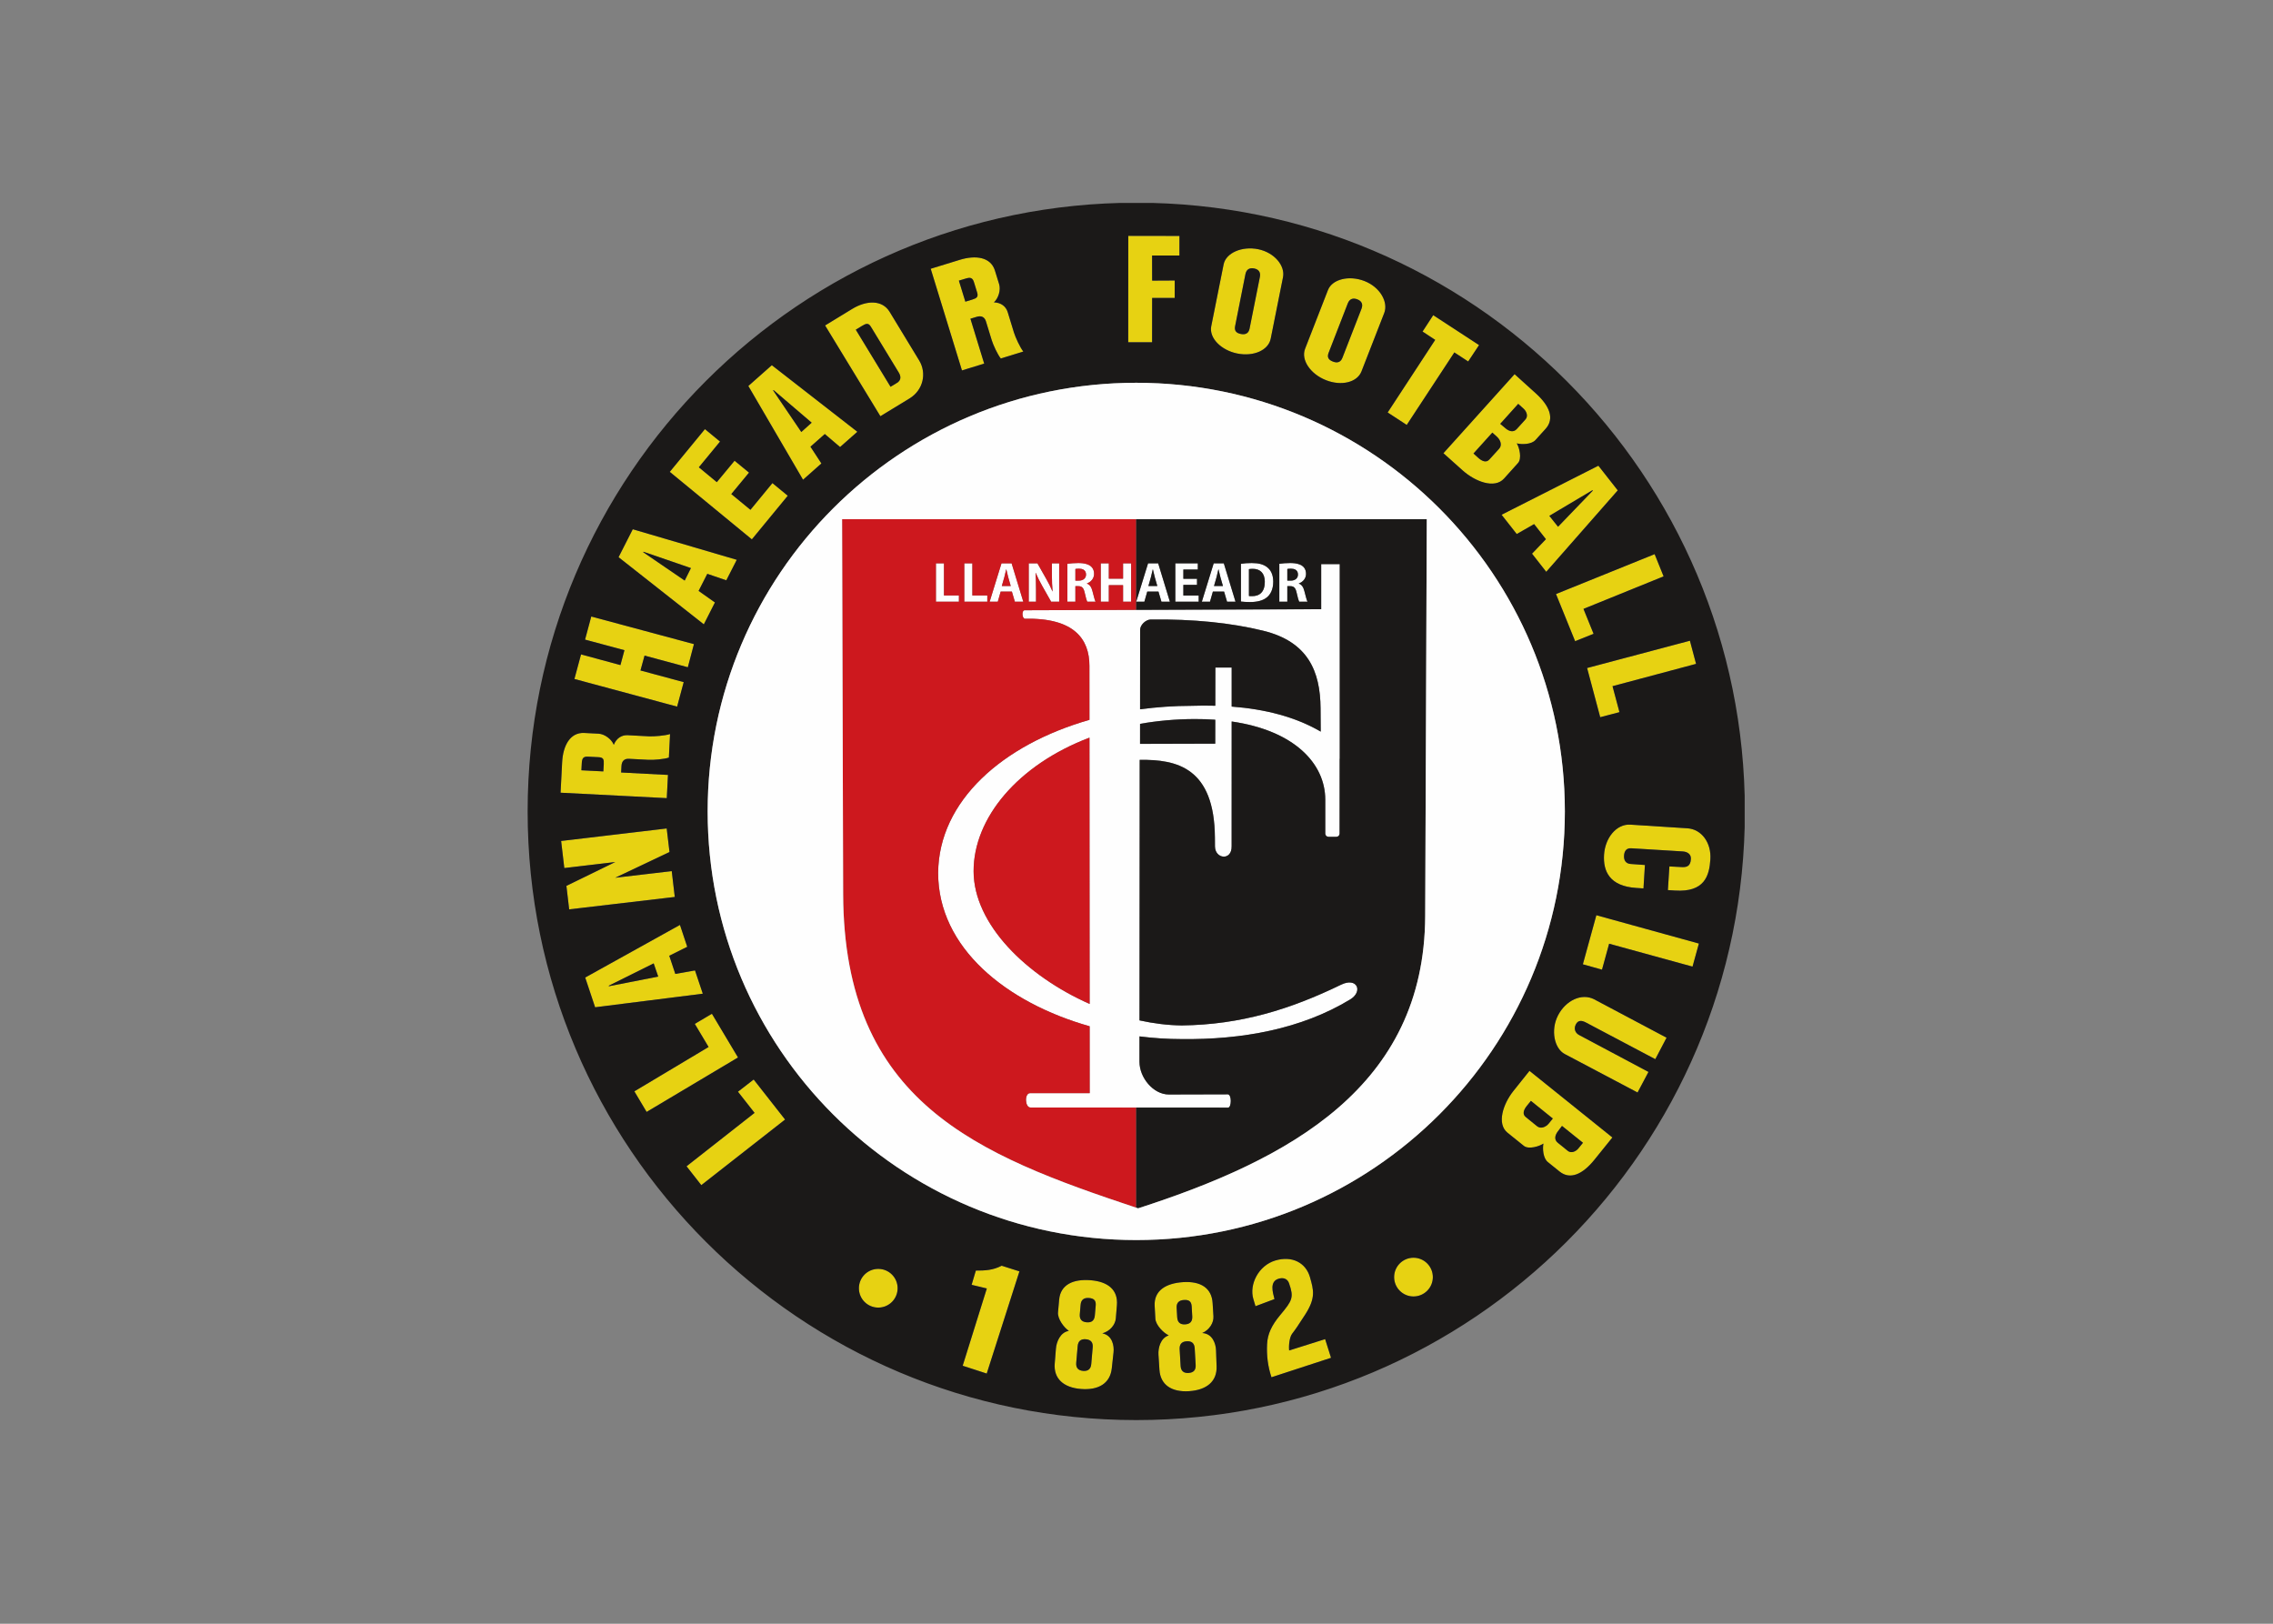 <svg clip-rule="evenodd" fill-rule="evenodd" stroke-linejoin="round" stroke-miterlimit="2" viewBox="0 0 560 400" xmlns="http://www.w3.org/2000/svg" xmlns:xlink="http://www.w3.org/1999/xlink"><rect x="0" y="0" width="560" height="400" fill="#808080" stroke="none"/><clipPath id="a"><path clip-rule="evenodd" d="m0 0h430.199v430.199h-430.199z"/></clipPath><g transform="matrix(.697 0 0 .697 129.988 50)"><path d="m377 281.453 25.59 13.57-3.977 7.59-24.593-12.996c-1.481-.781-2.727-.793-3.497.696-.773 1.492-.296 2.992 1.18 3.777l24.492 13.031-3.855 7.27-25.75-13.602c-3.664-1.93-5.063-8.441-2.363-13.66 2.695-5.215 8.3-7.992 12.773-5.676z" fill="#e7d212"/><path d="m405.57 243.012-2.511-.16.531-8.36 4.195.219c1.676.09 3.285-.047 3.406-2.895.075-1.671-1.238-2.527-2.91-2.628l-18.168-1.114c-1.672-.105-2.453.914-2.558 2.586-.11 1.684.652 2.832 2.324 2.957l5.066.367-.515 8.274-2.575-.168c-9.386-.606-11.738-5.895-11.363-11.762.371-5.855 4.324-10.926 9.348-10.605l20.105 1.289c5.024.316 8.508 5.109 8.133 10.968-.375 5.868-2.098 11.7-12.508 11.032z" fill="#e7d212"/><path d="m263.992 387.414-6.707 2.504-.762-2.547c-1.523-5.109 1.821-11.832 7.774-13.605 5.961-1.778 10.808.804 12.258 5.933 1.277 4.524 2.086 7.246-1.66 13.114-2.59 4.046-3.567 5.425-4.649 6.828-.933 1.207-1.258 4.191-1.058 5.925l12.714-4.011 2.086 6.605-21.062 6.875c-1.27-3.832-1.758-7.722-1.543-11.758.187-3.55 1.594-6.589 4.672-10.269 4.316-5.156 4.828-6.188 3.078-11.219-.582-1.676-2.199-2.109-3.875-1.512-2.926 1.043-1.938 4.559-1.266 7.137z" fill="#e7d212"/><path d="m234.734 390.023c-.101-1.777-.957-2.414-2.738-2.3-1.769.109-2.687 1.011-2.582 2.781l.199 3.348c.106 1.781 1.059 2.601 2.828 2.488 1.778-.113 2.59-1.051 2.489-2.828zm-1.086 23.493c1.778-.114 2.59-1.059 2.489-2.828l-.34-5.883c-.102-1.77-1.051-2.602-2.828-2.489-1.77.114-2.59 1.055-2.489 2.829l.34 5.878c.102 1.77 1.055 2.606 2.828 2.493zm-1.945-32.102c6.207-.391 10.102 2.07 10.43 7.383l.293 4.711c.14 2.25-1.43 4.816-3.965 5.894 3.641.196 4.801 3.805 4.879 6.055l.199 5.742c.184 5.324-3.535 8.364-9.738 8.758-6.199.395-10.129-2.254-10.469-7.57l-.34-5.317c-.144-2.254.633-5.886 3.637-6.832-1.902-.89-4.617-3.664-4.738-5.918l-.246-4.523c-.286-5.317 3.863-7.984 10.058-8.383z" fill="#e7d212"/><path d="m162.285 413.727-8.5-2.762 8.531-27.309-5.371-1.293 1.493-5.035c3.23.012 6.023-.105 9.128-1.715l6.282 1.996z" fill="#e7d212"/><path d="m147.172 138.723v-11.356h-2.844v13.559h8.129v-2.203zm10.031 0v-11.356h-2.844v13.559h8.129v-2.203zm10.301-11.356-4.191 13.559h2.882l1.02-3.578h3.961l1.054 3.578h2.981l-4.133-13.559zm1 4.903c.211-.793.461-1.907.652-2.75h.059c.191.828.441 1.921.672 2.765l.883 3.086h-3.153zm16.816-4.903v4.074c0 2.204.075 4.125.25 5.848h-.039c-.597-1.406-1.422-3.062-2.211-4.422l-3.113-5.5h-3.074v13.559h2.574v-4.16c0-2.418-.059-4.321-.172-5.996h.074c.618 1.476 1.481 3.156 2.27 4.55l3.172 5.606h2.844v-13.559zm5.477 13.559h2.824v-5.5h.961c1.344 0 1.941.547 2.324 2.289.348 1.64.711 2.824.922 3.211h2.922c-.289-.512-.672-2.137-1.094-3.738-.347-1.375-.922-2.293-1.961-2.665v-.05c1.383-.493 2.535-1.711 2.535-3.368 0-3.632-3.765-3.843-5.628-3.843-1.442 0-2.825.125-3.805.277zm2.824-11.567c.231-.07.672-.105 1.305-.105 1.039 0 2.461.336 2.461 2.082 0 1.285-.981 2.148-2.594 2.148h-1.172zm16.856-1.992v5.414h-5.036v-5.414h-2.847v13.559h2.847v-5.836h5.036v5.836h2.843v-13.559zm8.839 0-4.191 13.559h2.883l1.019-3.578h3.957l1.059 3.578h2.98l-4.132-13.559zm1 4.903c.211-.793.461-1.907.653-2.75h.058c.192.828.442 1.921.672 2.765l.883 3.086h-3.152zm11.473 6.468v-3.773h4.824v-2.137h-4.824v-3.273h5.109v-2.188h-7.953v13.559h8.262v-2.188zm10.723-11.371-4.192 13.559h2.883l1.02-3.578h3.961l1.054 3.578h2.981l-4.133-13.559zm1 4.903c.211-.793.461-1.907.652-2.75h.059c.191.828.441 1.921.672 2.765l.882 3.086h-3.152zm8.629 8.601c.75.09 1.843.18 3.207.18 2.578 0 4.632-.547 5.976-1.66 1.137-.938 2.231-2.625 2.231-5.536 0-2.449-.825-4.125-2.231-5.183-1.226-.934-2.898-1.41-5.359-1.41-1.442 0-2.789.105-3.824.277zm2.824-11.457c.308-.055.75-.109 1.344-.109 2.632 0 4.269 1.519 4.269 4.586 0 3.562-1.808 5.093-4.519 5.078-.383 0-.805 0-1.094-.055zm10.742 11.512h2.824v-5.5h.961c1.348 0 1.942.547 2.328 2.289.344 1.64.711 2.824.922 3.211h2.922c-.289-.512-.676-2.137-1.098-3.738-.343-1.375-.921-2.293-1.961-2.665v-.05c1.387-.493 2.54-1.711 2.54-3.368 0-3.632-3.77-3.843-5.633-3.843-1.442 0-2.824.125-3.805.277zm2.824-11.567c.231-.07.676-.105 1.309-.105 1.039 0 2.461.336 2.461 2.082 0 1.285-.981 2.148-2.598 2.148h-1.172z" fill="#fefefe"/><g fill="#e7d212"><path d="m61.395 347.133-5.215-6.664 24.043-18.875-5.868-7.477 5.551-4.316 11.102 14.152z"/><path d="m52.211 272.484 6.957-1.238 2.754 8.223-38.059 4.801-3.508-10.512 33.497-18.594 2.57 7.731-6.352 3.164zm-23.469 4.344 17.422-3.406-1.601-4.668-15.879 7.891z"/><path d="m30.977 238.492 19.972-2.347 1.071 9.132-37.329 4.387-.976-8.301 17.277-8.433-18.019 2.129-1.125-9.567 37.316-4.422.992 8.328z"/><path d="m33.055 201.289 16.562.863-.422 8.207-37.543-1.925.551-10.739c.301-5.871 2.801-10.632 7.828-10.379l5.055.258c2.129.11 4.586 1.942 5.375 3.93.93-2.32 2.785-3.508 4.914-3.395l7.543.399c1.672.086 5.723-.231 7.434-.809l-.418 8.321c-1.711.582-5.434.882-7.106.796l-7.012-.363c-1.671-.086-2.546.848-2.636 2.527zm-14.047-.777 7.765.398.141-2.515c.094-1.68-.101-2.426-1.785-2.512l-3.801-.192c-1.676-.086-2.09.622-2.183 2.305z"/><path d="m39.895 165.23 15.281 4.122-2.328 8.66-36.301-9.77 2.34-8.687 13.926 3.773 1.414-5.262-13.918-3.738 2.191-8.164 36.293 9.75-2.156 8.18-15.305-4.117z"/><path d="m62.676 79.93 5.34 4.398-7.489 9.094 6.352 5.254 6.277-7.574 5.106 4.199-6.266 7.582 6.77 5.57 7.769-9.445 5.422 4.465-12.691 15.422-29.016-23.864z"/><path d="m124.695 75.371-19.543-32.082 9.586-5.848c5.02-3.062 10.61-3.269 13.223 1.032l10.48 17.246c2.614 4.304 1.536 10.351-3.484 13.402zm-8.695-30.582 12.285 20.176 2.274-1.379c1.441-.875 1.507-2.215.636-3.645l-9.875-16.23c-.871-1.43-1.73-1.106-3.168-.231z"/><path d="m230.41 11.645-.008 6.921-9.664.008.02 8.867 7.976-.043-.004 6.161-7.976.019-.012 15.656-8.445-.015.019-37.602z"/><path d="m241.645 43.559 4.378-21.864c.805-4.019 6.438-6.515 12.192-5.355 5.758 1.164 9.613 5.851 8.797 9.914l-4.348 21.726c-.816 4.059-6.039 6.391-11.801 5.231-5.75-1.164-10.05-5.492-9.218-9.652zm12.093-18.438-3.656 18.418c-.324 1.641.391 2.434 2.035 2.766 1.649.328 2.746-.239 3.074-1.883l3.641-18.25c.328-1.645-.363-2.688-2.012-3.02-1.64-.332-2.75.332-3.082 1.969z"/><path d="m327.578 52.82-16.828 25.629-6.742-4.402 16.801-25.66-4.469-2.942 3.773-5.789 16.2 10.571-3.844 5.793z"/><path d="m323.715 88.445 25.156-27.937 7.527 6.805c4.778 4.316 6.711 8.89 3.43 12.515l-3.582 3.961c-1.43 1.582-4.805 1.625-6.598 1.176.934 1.508 1.86 5.363.434 6.945l-4.945 5.496c-3.367 3.742-10.254 1.032-14.633-2.886zm17.285-7.289-6.664 7.383 1.691 1.539c1.246 1.125 2.778 1.86 3.903.617l3.48-3.836c1.125-1.238.488-3.082-.762-4.214zm9.156-10.164-6.363 7.074 1.895 1.598c1.285 1.094 2.812 1.488 3.945.238l3.066-3.379c1.129-1.242.281-2.964-.609-3.777z"/><path d="m42.066 321.254-4.332-7.27 26.239-15.679-4.875-8.164 6.05-3.575 9.223 15.446z"/><path d="m60.441 137.109 5.77 4.086-3.922 7.735-30.141-23.731 5.024-9.879 36.758 10.797-3.703 7.254-6.711-2.297zm-19.566-13.66 14.652 10.012 2.203-4.414-16.769-5.77z"/><path d="m99.977 86.148 3.867 5.918-6.485 5.754-19.336-33.132 8.297-7.348 30.235 23.531-6.106 5.391-5.398-4.598zm-13.192-19.886 9.957 14.691 3.668-3.301-13.48-11.519z"/><path d="m156.523 40.914 4.864 15.859-7.856 2.415-11.051-35.934 10.278-3.16c5.617-1.727 10.949-1.008 12.43 3.801l1.492 4.835c.625 2.036-.258 4.973-1.852 6.391 2.5.082 4.246 1.426 4.871 3.457l2.211 7.227c.488 1.601 2.176 5.297 3.305 6.707l-7.957 2.457c-1.137-1.406-2.692-4.805-3.184-6.406l-2.062-6.708c-.489-1.601-1.668-2.109-3.278-1.613zm-4.082-13.465 2.286 7.438 2.41-.731c1.613-.492 2.246-.929 1.754-2.539l-1.125-3.637c-.493-1.601-1.301-1.75-2.914-1.261z"/><path d="m274.813 51.539 8.093-20.773c1.489-3.817 7.469-5.305 12.934-3.164 5.473 2.14 8.457 7.425 6.953 11.285l-8.047 20.644c-1.504 3.864-7.051 5.254-12.523 3.11-5.465-2.137-8.95-7.149-7.41-11.102zm15.097-16.059-6.785 17.5c-.605 1.559-.035 2.469 1.523 3.079 1.571.605 2.75.238 3.356-1.325l6.746-17.343c.605-1.563.105-2.711-1.461-3.321-1.562-.609-2.766-.148-3.379 1.41z"/><path d="m355.77 113.496-6.137 3.516-5.36-6.817 34.219-17.336 6.844 8.719-25.281 28.785-5.02-6.414 4.914-5.121zm20.636-11.984-15.258 9.066 3.079 3.86 12.296-12.774z"/><path d="m398.371 124.121 3.168 7.852-28.32 11.492 3.57 8.808-6.523 2.614-6.758-16.672z"/><path d="m410.844 154.715 2.172 8.18-29.532 7.886 2.454 9.184-6.801 1.781-4.633-17.383z"/><path d="m414.02 261.746-2.254 8.156-29.477-8.093-2.519 9.168-6.766-1.899 4.769-17.344z"/><path d="m354.137 306.738 29.304 23.551-6.375 7.899c-4.046 5.011-8.503 7.199-12.308 4.125l-4.153-3.356c-1.656-1.34-1.894-4.703-1.542-6.519-1.454 1.011-5.25 2.152-6.911.82l-5.765-4.637c-3.926-3.148-1.602-10.176 2.066-14.769zm8.246 16.852-7.75-6.242-1.434 1.769c-1.062 1.309-1.703 2.879-.402 3.934l4.023 3.262c1.301 1.054 3.11.308 4.168-.997zm10.66 8.57-7.418-5.961-1.496 1.985c-1.012 1.343-1.324 2.89-.012 3.953l3.547 2.875c1.301 1.054 2.973.109 3.731-.821z"/><path d="m200.805 389.688c.152-1.77-.602-2.528-2.379-2.668-1.766-.141-2.805.617-2.953 2.382l-.285 3.344c-.149 1.777.675 2.727 2.445 2.867 1.777.145 2.715-.668 2.867-2.445zm-4.438 23.097c1.778.137 2.715-.68 2.867-2.445l.508-5.867c.153-1.766-.668-2.727-2.445-2.871-1.766-.141-2.715.679-2.867 2.441l-.508 5.871c-.152 1.766.676 2.727 2.445 2.871zm2.672-32.043c6.199.496 9.699 3.488 9.266 8.797l-.387 4.703c-.184 2.246-2.102 4.563-4.766 5.266 3.575.715 4.207 4.449 3.961 6.691l-.625 5.707c-.578 5.297-4.695 7.774-10.894 7.278-6.188-.496-9.699-3.68-9.274-8.993l.426-5.312c.18-2.246 1.469-5.734 4.574-6.238-1.754-1.157-4.043-4.289-3.84-6.536l.403-4.507c.476-5.309 4.965-7.356 11.156-6.856z"/><path d="m123.945 376.73c-3.781 0-6.843 3.063-6.843 6.844s3.062 6.84 6.843 6.84c3.782 0 6.844-3.059 6.844-6.84s-3.062-6.844-6.844-6.844z"/><path d="m313.133 372.789c-3.781 0-6.844 3.066-6.844 6.848 0 3.777 3.063 6.843 6.844 6.843s6.844-3.066 6.844-6.843c0-3.782-3.063-6.848-6.844-6.848z"/></g><path d="m280.508 127.637h6.562v68.715c0 .086-.011.168-.035.246-.015 8.765-.023 17.531-.023 26.297 0 .621-.508 1.132-1.133 1.132h-2.793c-.625 0-1.137-.511-1.137-1.132v-11.993c0-12.769-10.922-24.437-33.086-27.636l-.011 44.089c.101 5.192-5.801 4.567-5.891.098l-.02-3.086c-.171-24.75-13.41-27.734-26.582-27.539l-.07 92.078c5.039 1.106 10.078 1.731 14.973 1.785 20.875-.269 38.359-5.703 56.265-14.394 5.711-2.774 7.864 2.394 3.246 5.199-17.308 10.524-38.378 14.274-59.625 14.016-4.949-.004-9.929-.328-14.867-.953l-.004 8.957c-.004 5.656 4.895 11.589 10.387 11.578l20.793-.055c1.504-.004 1.359 4.695.145 4.695l-69.872-.043c-1.953 0-2.167-5.07-.109-5.07l21.059.012-.012-23.649c-29.469-8.332-53.559-27.714-53.555-54.214.2-25.426 22.727-45.286 53.485-54.09l-.012-19.102c-.008-9.406-5.359-17-22.805-16.637-.996.02-1.226-2.988-.086-2.992l104.813-.375zm-.164 59.207-.063-8.266c-.093-13.07-4.422-23.512-20.269-27.394-11.426-2.801-24.731-4.145-39.762-3.965-1.703.019-3.738 1.875-3.742 3.64l-.02 28.094c5.903-.793 11.977-1.219 18.149-1.23 2.863-.094 5.683-.106 8.445-.028l.023-13.492h5.762v13.789c11.887.906 22.598 3.656 31.477 8.852zm-63.86-2.746-.004 7.074 26.575-.074.015-8.453c-2.382-.172-4.875-.258-7.48-.243-6.688.036-13.074.629-19.106 1.696zm-17.824 98.996-.058-94.121c-25.356 9.621-40.997 28.441-40.957 47.23.035 18.711 18.636 36.985 41.015 46.891z" fill="#fefefe"/><path d="m281.949 210.902c0-12.769-10.922-24.437-33.086-27.636l-.011 44.089c.101 5.192-5.801 4.567-5.891.098l-.02-3.086c-.171-24.75-13.41-27.734-26.582-27.539l-.07 92.078c5.039 1.106 10.078 1.731 14.973 1.785 20.875-.269 38.359-5.703 56.265-14.394 5.711-2.774 7.864 2.394 3.246 5.199-17.308 10.524-38.378 14.274-59.625 14.016-4.949-.004-9.929-.328-14.867-.953l-.004 8.957c-.004 5.656 4.895 11.589 10.387 11.578l20.793-.055c1.504-.004 1.359 4.695.145 4.695l-32.563-.019v35.367c.25.082.5.164.75.25 53.418-17.238 101.238-42.941 101.481-103.328l.562-140.234h-102.793v32.039l65.469-.235v-15.937h6.562v68.715c0 .086-.011.168-.035.246-.015 8.765-.023 17.531-.023 26.297 0 .621-.508 1.132-1.133 1.132h-2.793c-.625 0-1.137-.511-1.137-1.132zm-58.965-73.554h-3.957l-1.019 3.578h-2.883l4.191-13.559h3.575l4.132 13.559h-2.98zm14.223 3.578h-8.262v-13.559h7.953v2.188h-5.109v3.273h4.824v2.137h-4.824v3.773h5.418zm5.016-3.578-1.02 3.578h-2.883l4.192-13.559h3.574l4.133 13.559h-2.981l-1.054-3.578zm13.125 3.703c-1.364 0-2.457-.09-3.207-.18v-13.332c1.035-.172 2.382-.277 3.824-.277 2.461 0 4.133.476 5.359 1.41 1.406 1.058 2.231 2.734 2.231 5.183 0 2.911-1.094 4.598-2.231 5.536-1.344 1.113-3.398 1.66-5.976 1.66zm13.183-.125h-2.824v-13.387c.981-.156 2.363-.277 3.805-.277 1.863 0 5.633.211 5.633 3.843 0 1.657-1.153 2.875-2.54 3.368v.054c1.04.368 1.618 1.286 1.961 2.661.422 1.601.809 3.226 1.098 3.738h-2.922c-.211-.387-.578-1.571-.922-3.211-.386-1.742-.98-2.289-2.328-2.289h-.961z" fill="#1b1918"/><path d="m243.055 191.098.015-8.453c-2.382-.172-4.875-.258-7.48-.243-6.692.036-13.074.629-19.106 1.696l-.004 7.074z" fill="#1b1918"/><path d="m234.637 177.723c2.863-.094 5.683-.106 8.445-.028l.023-13.492h5.762v13.789c11.887.906 22.598 3.656 31.477 8.852l-.059-8.266c-.097-13.07-4.426-23.512-20.273-27.394-11.422-2.801-24.731-4.145-39.762-3.965-1.703.019-3.738 1.875-3.742 3.64l-.02 28.094c5.903-.793 11.977-1.219 18.149-1.23z" fill="#1b1918"/><path d="m268.531 133.484h1.172c1.617 0 2.598-.863 2.598-2.156 0-1.738-1.422-2.074-2.461-2.074-.633 0-1.078.035-1.309.105z" fill="#1b1918"/><path d="m256.059 138.969c2.711.015 4.519-1.516 4.519-5.078 0-3.067-1.637-4.582-4.269-4.582-.594 0-1.036.05-1.344.105v9.5c.289.055.711.055 1.094.055z" fill="#1b1918"/><path d="m245.777 135.371-.882-3.086c-.231-.844-.481-1.937-.672-2.765h-.059c-.191.843-.441 1.957-.652 2.75l-.887 3.101z" fill="#1b1918"/><path d="m222.582 135.371-.883-3.086c-.23-.844-.48-1.937-.672-2.765h-.058c-.192.843-.442 1.957-.653 2.75l-.886 3.101z" fill="#1b1918"/><path d="m198.586 163.578c-.008-9.414-5.359-17-22.805-16.637-.996.02-1.226-2.988-.086-2.992l39.344-.14v-32.039h-103.879l.375 132.359c.211 73.82 47.496 92.293 103.504 110.953v-35.367l-37.309-.024c-1.953 0-2.167-5.07-.109-5.07l21.059.012-.016-23.649c-29.465-8.332-53.555-27.714-53.551-54.214.2-25.426 22.727-45.286 53.485-54.09zm-46.129-22.652h-8.129v-13.559h2.844v11.356h5.285zm1.902 0v-13.559h2.844v11.356h5.285v2.203zm8.954 0 4.191-13.559h3.574l4.133 13.559h-2.981l-1.054-3.578h-3.961l-1.02 3.578zm13.82 0v-13.559h3.074l3.113 5.5c.789 1.36 1.614 3.016 2.211 4.422h.039c-.175-1.723-.25-3.644-.25-5.848v-4.074h2.575v13.559h-2.844l-3.172-5.606c-.789-1.394-1.652-3.074-2.27-4.55h-.074c.113 1.675.172 3.578.172 5.996v4.16zm16.488 0h-2.824v-13.387c.98-.156 2.363-.277 3.805-.277 1.863 0 5.628.211 5.628 3.843 0 1.657-1.152 2.875-2.535 3.368v.054c1.039.368 1.614 1.286 1.961 2.661.422 1.601.805 3.226 1.094 3.738h-2.922c-.211-.387-.574-1.571-.922-3.211-.383-1.742-.98-2.289-2.324-2.289h-.961zm8.973 0v-13.559h2.847v5.414h5.036v-5.414h2.843v13.559h-2.843v-5.836h-5.036v5.836z" fill="#cd181e"/><path d="m198.602 188.973c-25.356 9.621-40.997 28.441-40.957 47.23.035 18.711 18.636 36.985 41.015 46.891z" fill="#cd181e"/><path d="m194.793 133.484c1.613 0 2.594-.863 2.594-2.156 0-1.738-1.422-2.074-2.461-2.074-.633 0-1.074.035-1.305.105v4.125z" fill="#cd181e"/><path d="m170.77 135.371-.883-3.086c-.231-.844-.481-1.937-.672-2.765h-.059c-.191.843-.441 1.957-.652 2.75l-.887 3.101z" fill="#cd181e"/><g clip-path="url(#a)"><path d="m169.699 38.578 2.211 7.227c.488 1.601 2.176 5.297 3.305 6.707l-7.957 2.457c-1.137-1.406-2.692-4.805-3.184-6.406l-2.062-6.708c-.489-1.601-1.668-2.109-3.278-1.613l-2.211.672 4.864 15.859-7.856 2.415-11.051-35.934 10.278-3.16c5.617-1.727 10.949-1.008 12.43 3.801l1.492 4.835c.625 2.036-.258 4.973-1.852 6.391 2.5.082 4.246 1.418 4.871 3.457zm-106.062 176.469c0-83.676 67.828-151.5 151.5-151.5s151.5 67.824 151.5 151.5c0 83.672-67.828 151.496-151.5 151.496s-151.5-67.824-151.5-151.496zm64.324-176.574 10.48 17.246c2.614 4.304 1.536 10.351-3.484 13.402l-10.262 6.25-19.543-32.082 9.586-5.848c5.02-3.062 10.61-3.269 13.223 1.032zm87.176-38.559c-118.813 0-215.129 96.32-215.129 215.133 0 118.812 96.316 215.125 215.129 215.125 118.812 0 215.133-96.313 215.133-215.125 0-118.813-96.321-215.133-215.133-215.133zm-128.817 57.426 30.235 23.531-6.106 5.391-5.398-4.598-5.074 4.484 3.867 5.918-6.485 5.754-19.336-33.132zm-12.39 68.777-3.703 7.254-6.711-2.297-3.075 6.035 5.77 4.086-3.922 7.735-30.141-23.731 5.024-9.879zm-11.254-46.187 5.34 4.398-7.489 9.094 6.352 5.254 6.277-7.574 5.106 4.199-6.266 7.582 6.77 5.57 7.769-9.445 5.422 4.465-12.691 15.422-29.016-23.86zm-24.942 234.054 26.239-15.679-4.875-8.164 6.05-3.575 9.223 15.446-32.305 19.242zm18.446 26.485 24.043-18.875-5.868-7.477 5.551-4.316 11.102 14.152-29.613 23.18zm314.086-185.582-6.758-16.672 34.863-14.094 3.168 7.852-28.324 11.492 3.574 8.808zm-157.969-105.668.023-37.598 18.09.024-.008 6.921-9.664.008.02 8.867 7.976-.043-.004 6.161-7.976.019-.012 15.656zm137.336 67.793-5.36-6.817 34.219-17.336 6.844 8.719-25.281 28.785-5.02-6.414 4.914-5.121-4.179-5.332zm-98.77-63.801c-5.75-1.164-10.05-5.492-9.218-9.652l4.378-21.864c.805-4.019 6.438-6.515 12.192-5.355 5.758 1.164 9.613 5.851 8.797 9.914l-4.348 21.726c-.816 4.059-6.039 6.391-11.801 5.231zm31.36 9.43c-5.465-2.137-8.95-7.149-7.41-11.102l8.093-20.773c1.489-3.817 7.469-5.305 12.934-3.164 5.473 2.14 8.457 7.425 6.953 11.285l-8.047 20.648c-1.504 3.86-7.051 5.25-12.523 3.106zm21.785 11.406 16.801-25.66-4.469-2.942 3.773-5.789 16.2 10.571-3.844 5.793-4.891-3.2-16.828 25.629zm19.707 14.398 25.156-27.937 7.527 6.805c4.778 4.316 6.711 8.89 3.43 12.515l-3.582 3.961c-1.426 1.578-4.805 1.625-6.598 1.176.934 1.508 1.86 5.363.434 6.945l-4.945 5.496c-3.367 3.742-10.254 1.032-14.633-2.886zm30.422 218.293 29.304 23.551-6.375 7.899c-4.046 5.011-8.503 7.199-12.308 4.125l-4.153-3.356c-1.656-1.34-1.894-4.703-1.542-6.519-1.454 1.011-5.25 2.152-6.911.82l-5.765-4.637c-3.926-3.148-1.602-10.176 2.066-14.769zm10.09-19.609c2.695-5.215 8.3-7.992 12.773-5.676l25.59 13.57-3.977 7.59-24.593-12.996c-1.481-.781-2.727-.793-3.497.696-.773 1.496-.296 2.992 1.18 3.777l24.492 13.031-3.855 7.27-25.75-13.602c-3.664-1.93-5.063-8.441-2.363-13.66zm-341.727-140.965 36.293 9.75-2.156 8.18-15.305-4.114-1.437 5.25 15.281 4.122-2.328 8.66-36.301-9.77 2.34-8.687 13.926 3.773 1.414-5.262-13.918-3.738zm27.852 41.535-.418 8.321c-1.711.582-5.434.882-7.106.796l-7.012-.363c-1.671-.086-2.546.848-2.636 2.527l-.125 2.309 16.562.863-.422 8.207-37.543-1.925.551-10.739c.301-5.871 2.801-10.632 7.828-10.379l5.055.258c2.129.11 4.586 1.942 5.375 3.93.93-2.32 2.785-3.508 4.914-3.395l7.543.399c1.672.086 5.723-.231 7.434-.809zm-1.188 33.371.992 8.328-19.179 9.09 19.972-2.343 1.071 9.132-37.329 4.387-.976-8.301 17.277-8.433-18.019 2.129-1.125-9.567zm3.043 51.414 6.961-1.238 2.754 8.223-38.059 4.801-3.508-10.512 33.497-18.594 2.57 7.731-6.352 3.164zm64.895 111.09c0-3.781 3.062-6.844 6.843-6.844 3.782 0 6.844 3.063 6.844 6.844s-3.062 6.84-6.844 6.84c-3.781 0-6.843-3.059-6.843-6.84zm81.937-2.832c6.199.496 9.699 3.488 9.266 8.797l-.387 4.703c-.184 2.246-2.102 4.563-4.766 5.266 3.575.715 4.207 4.449 3.961 6.691l-.625 5.707c-.578 5.297-4.695 7.774-10.894 7.278-6.188-.496-9.699-3.68-9.274-8.993l.426-5.312c.18-2.246 1.469-5.734 4.574-6.238-1.754-1.157-4.043-4.289-3.84-6.536l.403-4.507c.476-5.309 4.965-7.356 11.156-6.856zm-40.601-3.414c3.23.012 6.023-.105 9.128-1.715l6.282 1.996-11.563 36.118-8.5-2.762 8.531-27.309-5.371-1.293zm147.851 2.309c0-3.782 3.063-6.848 6.844-6.848s6.844 3.066 6.844 6.848c0 3.777-3.063 6.843-6.844 6.843s-6.844-3.066-6.844-6.843zm85.566-137.547c-9.386-.606-11.738-5.895-11.363-11.762.371-5.855 4.324-10.926 9.348-10.605l20.105 1.289c5.024.316 8.508 5.109 8.133 10.968-.375 5.868-2.098 11.7-12.508 11.032l-2.511-.16.531-8.36 4.195.219c1.676.09 3.285-.047 3.406-2.895.075-1.671-1.238-2.527-2.91-2.628l-18.168-1.114c-1.672-.105-2.453.914-2.558 2.586-.11 1.684.652 2.832 2.324 2.957l5.062.367-.511 8.274zm-14.082 9.644 36.243 10.012-2.25 8.156-29.477-8.093-2.519 9.168-6.766-1.899zm-146.07 129.68c6.207-.391 10.102 2.07 10.43 7.383l.293 4.711c.14 2.25-1.43 4.816-3.965 5.894 3.641.196 4.801 3.805 4.879 6.055l.199 5.742c.184 5.324-3.535 8.364-9.738 8.758-6.199.395-10.129-2.254-10.469-7.57l-.34-5.317c-.144-2.254.637-5.886 3.637-6.832-1.902-.89-4.617-3.664-4.738-5.918l-.246-4.523c-.286-5.317 3.863-7.984 10.058-8.383zm24.82 5.957c-1.523-5.109 1.821-11.832 7.774-13.605 5.961-1.778 10.808.804 12.258 5.933 1.277 4.524 2.086 7.246-1.66 13.114-2.59 4.046-3.567 5.425-4.649 6.828-.933 1.207-1.258 4.191-1.058 5.925l12.714-4.011 2.086 6.605-21.062 6.875c-1.27-3.832-1.758-7.722-1.543-11.758.187-3.55 1.594-6.589 4.672-10.269 4.316-5.156 4.828-6.188 3.078-11.219-.582-1.676-2.199-2.109-3.875-1.512-2.926 1.043-1.938 4.559-1.266 7.137l-6.707 2.504zm117.981-223.008 36.34-9.648 2.172 8.18-29.532 7.886 2.454 9.184-6.801 1.781z" fill="#1b1918"/></g><path d="m198.426 387.02c-1.766-.141-2.805.617-2.953 2.382l-.285 3.344c-.149 1.777.675 2.727 2.445 2.867 1.777.145 2.715-.668 2.867-2.445l.305-3.48c.152-1.77-.602-2.528-2.379-2.668z" fill="#1b1918"/><path d="m197.297 401.602c-1.766-.141-2.715.679-2.867 2.441l-.508 5.871c-.152 1.766.676 2.727 2.445 2.871 1.778.137 2.715-.68 2.867-2.445l.508-5.867c.153-1.77-.668-2.727-2.445-2.871z" fill="#1b1918"/><path d="m229.613 393.852c.106 1.781 1.059 2.601 2.828 2.488 1.778-.113 2.59-1.051 2.489-2.828l-.196-3.489c-.101-1.777-.957-2.414-2.738-2.3-1.769.109-2.687 1.011-2.582 2.781z" fill="#1b1918"/><path d="m232.969 402.316c-1.77.114-2.59 1.055-2.489 2.829l.34 5.878c.102 1.77 1.055 2.606 2.828 2.493 1.778-.114 2.59-1.059 2.489-2.828l-.34-5.883c-.102-1.77-1.051-2.602-2.828-2.489z" fill="#1b1918"/><path d="m352.797 323.051 4.023 3.262c1.301 1.054 3.11.308 4.168-.997l1.395-1.726-7.75-6.242-1.438 1.769c-1.058 1.309-1.699 2.879-.398 3.934z" fill="#1b1918"/><path d="m364.129 328.184c-1.012 1.343-1.32 2.89-.012 3.953l3.547 2.875c1.301 1.054 2.973.109 3.731-.821l1.648-2.031-7.418-5.961z" fill="#1b1918"/><path d="m364.227 114.438 12.296-12.774-.117-.152-15.258 9.066z" fill="#1b1918"/><path d="m339.93 90.695 3.48-3.836c1.125-1.238.488-3.082-.762-4.214l-1.648-1.489-6.664 7.391 1.691 1.531c1.246 1.125 2.778 1.86 3.903.617z" fill="#1b1918"/><path d="m345.688 79.664c1.285 1.09 2.812 1.488 3.945.238l3.066-3.379c1.129-1.242.281-2.964-.609-3.777l-1.934-1.754-6.363 7.074z" fill="#1b1918"/><path d="m288.004 54.734 6.746-17.343c.605-1.563.105-2.711-1.461-3.325-1.562-.605-2.766-.144-3.379 1.414l-6.785 17.5c-.605 1.559-.035 2.469 1.523 3.075 1.567.609 2.75.242 3.356-1.321z" fill="#1b1918"/><path d="m255.191 44.422 3.641-18.25c.328-1.645-.363-2.688-2.012-3.02-1.644-.332-2.75.332-3.082 1.969l-3.656 18.418c-.324 1.641.391 2.434 2.035 2.766 1.649.328 2.746-.239 3.074-1.883z" fill="#1b1918"/><path d="m158.891 31.617-1.125-3.637c-.493-1.601-1.301-1.75-2.911-1.261l-2.414.73 2.286 7.438 2.41-.731c1.613-.492 2.246-.929 1.754-2.539z" fill="#1b1918"/><path d="m131.195 59.941-9.875-16.23c-.871-1.43-1.73-1.106-3.168-.234l-2.152 1.312 12.285 20.176 2.274-1.379c1.441-.875 1.507-2.215.636-3.645z" fill="#1b1918"/><path d="m100.41 77.652-13.48-11.519-.145.129 9.957 14.691z" fill="#1b1918"/><path d="m57.73 129.047-16.769-5.77-.086.172 14.652 10.012z" fill="#1b1918"/><path d="m26.914 198.395c.094-1.68-.101-2.426-1.785-2.512l-3.801-.192c-1.676-.086-2.09.622-2.183 2.305l-.137 2.516 7.765.398z" fill="#1b1918"/><path d="m44.563 268.754-15.879 7.891.058.183 17.422-3.406z" fill="#1b1918"/><path d="m111.16 111.77h206.672l-.562 140.234c-.243 60.387-48.063 86.09-101.481 103.328-.25-.086-.5-.168-.75-.25-56.008-18.66-103.293-37.133-103.504-110.953zm-47.523 103.277c0 83.672 67.828 151.496 151.5 151.496s151.5-67.824 151.5-151.496c0-83.676-67.828-151.5-151.5-151.5s-151.5 67.824-151.5 151.5z" fill="#fefefe"/></g></svg>